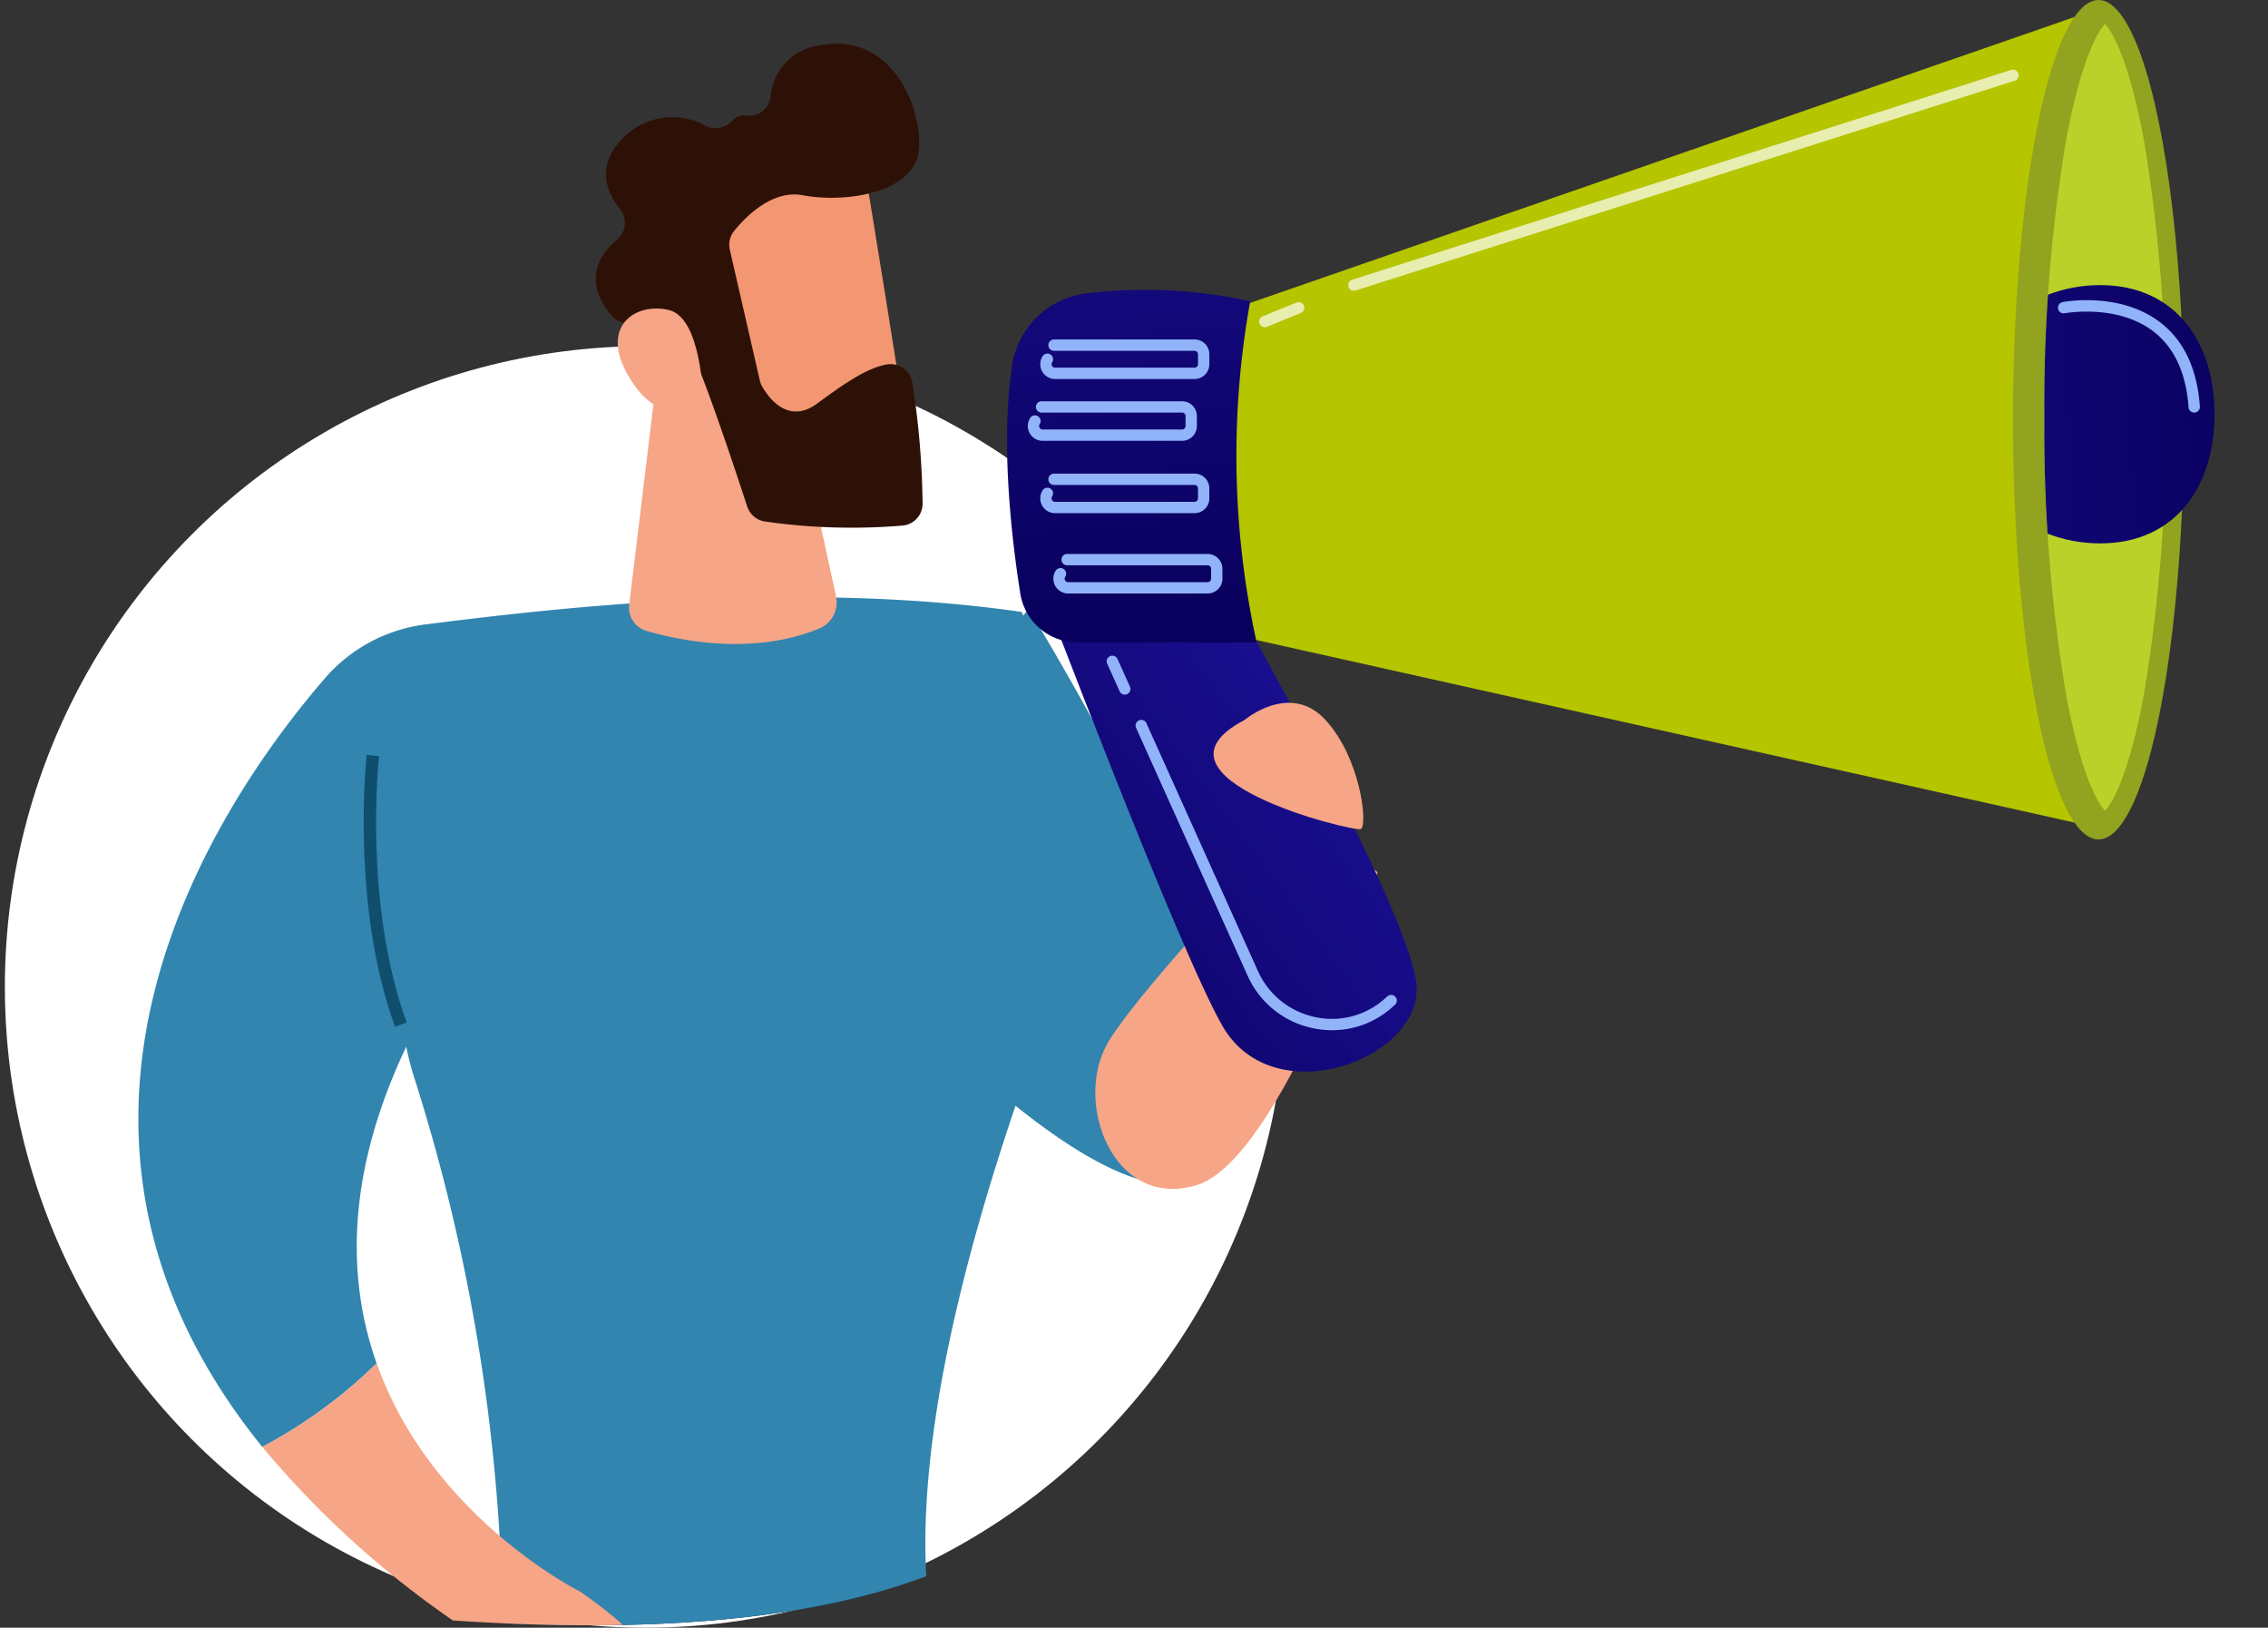 <svg xmlns="http://www.w3.org/2000/svg" xmlns:xlink="http://www.w3.org/1999/xlink" width="216.003" height="154.975" viewBox="0 0 216.003 154.975">
  <rect x="0" y="0" width="216.003" height="154.975" fill="#333333" stroke="none"/>
  <defs>
    <clipPath id="clip-path">
      <path id="Trazado_598142" data-name="Trazado 598142" d="M-.057,0h215.54V154.975s-93.181-26.241-120.6-8.493-95.4,1.385-95.4,1.385Z" transform="translate(0.52)" fill="#fff" stroke="#707070" stroke-width="1"/>
    </clipPath>
    <linearGradient id="linear-gradient" y1="0.5" x2="1" y2="0.5" gradientUnits="objectBoundingBox">
      <stop offset="0" stop-color="#09005d"/>
      <stop offset="1" stop-color="#1a0f91"/>
    </linearGradient>
    <linearGradient id="linear-gradient-3" x1="1.239" y1="-0.866" x2="0.316" y2="0.839" gradientUnits="objectBoundingBox">
      <stop offset="0" stop-color="#090056"/>
      <stop offset="1" stop-color="#020039"/>
    </linearGradient>
    <linearGradient id="linear-gradient-4" x1="-0.076" y1="1.031" x2="0.732" y2="0.196" xlink:href="#linear-gradient"/>
    <clipPath id="clip-path-2">
      <path id="Trazado_598130" data-name="Trazado 598130" d="M-430.883,782.1c-.736-.748-2.339-3.636-3.714-11.1a152.368,152.368,0,0,1-2.06-26.353,152.368,152.368,0,0,1,2.06-26.353c1.374-7.467,2.978-10.354,3.714-11.1.736.749,2.339,3.636,3.714,11.1,1.328,7.216,11.811,16.575,11.811,26.353S-425.841,763.784-427.17,771C-428.544,778.466-430.147,781.353-430.883,782.1Z" transform="translate(436.657 -707.19)" fill="none"/>
    </clipPath>
    <linearGradient id="linear-gradient-5" x1="1.291" y1="0.458" x2="-1.117" y2="0.593" xlink:href="#linear-gradient"/>
    <linearGradient id="linear-gradient-6" x1="0.525" y1="0.934" x2="0.436" y2="-0.664" xlink:href="#linear-gradient"/>
  </defs>
  <g id="Grupo_874832" data-name="Grupo 874832" transform="translate(-337.48 -7795)">
    <circle id="Elipse_5502" data-name="Elipse 5502" cx="61.01" cy="61.01" r="61.01" transform="translate(337.943 7827.955)" fill="#fff"/>
    <g id="Enmascarar_grupo_56" data-name="Enmascarar grupo 56" transform="translate(337.48 7795)" clip-path="url(#clip-path)">
      <g id="Grupo_874828" data-name="Grupo 874828" transform="translate(13.178 0)">
        <path id="Trazado_598111" data-name="Trazado 598111" d="M-1419.283,1199.239s28.3,34.463,38.707,26.159-17.695-53.573-17.695-53.573Z" transform="translate(1483.042 -1113.857)" fill="#3185af"/>
        <path id="Trazado_598112" data-name="Trazado 598112" d="M-1576.248,3143.141a1.971,1.971,0,0,0-.052-.513c-2.556-10.132-15.24-16.442-15.24-16.442l-5.026.394c-2.89,8.93-2.518,14.406-2.054,16.846.013.068.034.134.052.2A119.265,119.265,0,0,0-1576.248,3143.141Z" transform="translate(1641.165 -2833.988)" fill="url(#linear-gradient)"/>
        <path id="Trazado_598113" data-name="Trazado 598113" d="M-1596.011,3067.009l2.129,10.248a1.676,1.676,0,0,0,1.432,1.379,14.192,14.192,0,0,0,3.3-.053,2.106,2.106,0,0,0,1.668-2.475l-1.48-9.1Z" transform="translate(1638.589 -2781.903)" fill="#f6a586"/>
        <path id="Trazado_598114" data-name="Trazado 598114" d="M-1277.991,3154.258a1.413,1.413,0,0,0-.121-.23c-2.692-3.761-9.547-11.25-23.094-14.5l-6.5-.205s-2.894,5.03-2.948,14.347c1.484.607,4.356,1.26,9.907,1.416C-1292.165,3155.327-1281.987,3154.588-1277.991,3154.258Z" transform="translate(1387.431 -2845.551)" fill="url(#linear-gradient)"/>
        <path id="Trazado_598115" data-name="Trazado 598115" d="M-1296.107,3045.572c.072.484.963,7.847,1.308,10.7a1.413,1.413,0,0,0,1.193,1.277,14.882,14.882,0,0,0,4.464-.069,1.922,1.922,0,0,0,1.457-1.929V3044Z" transform="translate(1374.628 -2761.647)" fill="#f6a586"/>
        <path id="Trazado_598116" data-name="Trazado 598116" d="M-1642.863,1936.068s15.675,59.569,15.391,134.532a2.9,2.9,0,0,1-2.3,2.828,33.807,33.807,0,0,1-7.266.841,2.692,2.692,0,0,1-2.566-2.248c-2.2-12.889-14.811-85.5-22-97.287,0,0-4.728,64.669-3.217,98.22a1.59,1.59,0,0,1-1.4,1.654,26.7,26.7,0,0,1-5.833-.016,2.128,2.128,0,0,1-1.9-1.807c-1.566-10.908-10.576-75.838-10.193-122.611.022-2.638,6.976-14.106,6.976-14.106Z" transform="translate(1716.171 -1786.505)" fill="#15191e"/>
        <path id="Trazado_598117" data-name="Trazado 598117" d="M-1867.164,1163.982c-21.572-3.12-45.268-.257-56.768,1.192a15.17,15.17,0,0,0-9.584,5.145c-9.731,11.262-31.086,42.1-5.951,73.164a46.842,46.842,0,0,0,10.891-7.962c-2.781-7.839-3.009-17.856,2.819-30.14a28.648,28.648,0,0,0,.745,2.886,178.76,178.76,0,0,1,8.443,51.5,1.611,1.611,0,0,0,1.011,1.506c10.571,4.236,30.921,1.715,37.752.7a2.3,2.3,0,0,0,1.922-2.607c-2.4-17.409,5.756-42.867,12.244-59.577C-1861.077,1193.184-1865.822,1165.833-1867.164,1163.982Z" transform="translate(1951.268 -1105.721)" fill="#3185af"/>
        <path id="Trazado_598118" data-name="Trazado 598118" d="M-1558.4,963.13l-2.978,24.619a2.3,2.3,0,0,0,1.632,2.489c3.233.945,10.153,2.377,16.477-.226a2.69,2.69,0,0,0,1.588-3.06l-3.765-17.328Z" transform="translate(1608.125 -930.174)" fill="#f6a586"/>
        <g id="Grupo_874828-2" data-name="Grupo 874828" transform="translate(43.57 4.158)">
          <path id="Trazado_598119" data-name="Trazado 598119" d="M-1504.9,804.179c.186.339,4.172,25.618,4.172,25.618l-14.482,1.969-7.337-23.4S-1508.01,798.5-1504.9,804.179Z" transform="translate(1530.358 -792.879)" fill="#f39672"/>
          <path id="Trazado_598120" data-name="Trazado 598120" d="M-1574.554,740.661a2.1,2.1,0,0,0-.421,1.8l2.856,12.437a2.04,2.04,0,0,0,.2.537c.518.933,2.406,3.773,5.263,1.673,2.435-1.789,4.7-3.4,6.666-3.727a2.1,2.1,0,0,1,2.4,1.763,78.358,78.358,0,0,1,.974,11.524,2.089,2.089,0,0,1-1.949,2.061,58.231,58.231,0,0,1-13.126-.4,2.1,2.1,0,0,1-1.626-1.417c-1.06-3.242-4.067-12.317-5.31-14.748-1.155-2.259-4.518-2.643-6.072-2.7a2.11,2.11,0,0,1-1.527-.728c-1.16-1.338-2.972-4.32.522-7.232a2.1,2.1,0,0,0,.265-2.915c-1.265-1.583-2.365-4.139.347-6.817a6.548,6.548,0,0,1,7.817-1.107,2.18,2.18,0,0,0,2.569-.5,1.388,1.388,0,0,1,1.294-.476,2.038,2.038,0,0,0,2.309-1.765,5.377,5.377,0,0,1,4.762-4.93c6.366-1.212,9.522,5.166,9.4,9.641s-7.1,5.4-11.058,4.643C-1570.9,736.723-1573.421,739.27-1574.554,740.661Z" transform="translate(1587.734 -722.843)" fill="#2e1106"/>
          <path id="Trazado_598121" data-name="Trazado 598121" d="M-1562.191,941.925s-.115-7.808-3.273-8.55-6.573,1.533-3.884,6.215C-1566,945.413-1562.191,941.925-1562.191,941.925Z" transform="translate(1572.407 -908.021)" fill="#f6a586"/>
        </g>
        <path id="Trazado_598122" data-name="Trazado 598122" d="M-1769.224,1313.728c-4.261-11.661-2.715-25.741-2.7-25.882l1.174.134c-.015.138-1.528,13.948,2.635,25.342Z" transform="translate(1793.669 -1215.973)" fill="#0f4e6d"/>
        <path id="Trazado_598123" data-name="Trazado 598123" d="M-1588.939,2156.956a.591.591,0,0,1-.571-.443c-1.3-5.013-11.033-10.523-11.131-10.578a.591.591,0,0,1-.226-.8.59.59,0,0,1,.8-.226c.418.235,10.271,5.812,11.7,11.312a.591.591,0,0,1-.424.72A.6.6,0,0,1-1588.939,2156.956Z" transform="translate(1642.93 -1970.246)" fill="url(#linear-gradient-3)"/>
        <path id="Trazado_598124" data-name="Trazado 598124" d="M-1841.913,1771.16a46.839,46.839,0,0,1-10.891,7.962,90.449,90.449,0,0,0,19.907,17.7l1.041,2.335a5.809,5.809,0,0,0,5.029,3.433c12.025.573,15.353-1.978,4.283-9.7C-1822.544,1792.895-1836.7,1785.849-1841.913,1771.16Z" transform="translate(1864.605 -1641.361)" fill="#f6a586"/>
        <path id="Trazado_598125" data-name="Trazado 598125" d="M-1170.9,1335.738s-15.174,15.774-18.68,21.5.4,16.144,8.361,13.725,17.235-29.79,17.235-29.79Z" transform="translate(1282.01 -1258.125)" fill="#f6a586"/>
        <g id="Grupo_874831" data-name="Grupo 874831" transform="translate(82.732 0)">
          <path id="Trazado_598126" data-name="Trazado 598126" d="M-1236.155,1148.808s13.335,35.168,17.548,42.484c4.89,8.492,19.173,3.081,18.462-4.026s-17.4-36.483-17.4-36.483Z" transform="translate(1239.13 -1093.598)" fill="url(#linear-gradient-4)"/>
          <path id="Trazado_598127" data-name="Trazado 598127" d="M-1102.454,724.029l82.88-28.736-.87,77.763-84.274-18.8Z" transform="translate(1123.446 -694.438)" fill="#b5c500"/>
          <ellipse id="Elipse_5501" data-name="Elipse 5501" cx="8.143" cy="39.963" rx="8.143" ry="39.963" transform="translate(95.808 0)" fill="#91a31f"/>
          <path id="Trazado_598128" data-name="Trazado 598128" d="M-430.883,782.1c-.736-.748-2.339-3.636-3.714-11.1a152.368,152.368,0,0,1-2.06-26.353,152.368,152.368,0,0,1,2.06-26.353c1.374-7.467,2.978-10.354,3.714-11.1.736.749,2.339,3.636,3.714,11.1a152.374,152.374,0,0,1,2.06,26.353A152.374,152.374,0,0,1-427.17,771C-428.544,778.466-430.147,781.353-430.883,782.1Z" transform="translate(535.452 -704.908)" fill="#bad129"/>
          <g id="Grupo_874830" data-name="Grupo 874830" transform="translate(98.794 2.282)">
            <g id="Grupo_874829" data-name="Grupo 874829" transform="translate(0)" clip-path="url(#clip-path-2)">
              <path id="Trazado_598129" data-name="Trazado 598129" d="M-477.7,926.941c0,6.79-3.658,12.295-10.9,12.295s-13.109-5.5-13.109-12.295,5.869-12.295,13.109-12.295S-477.7,920.151-477.7,926.941Z" transform="translate(493.91 -889.782)" fill="url(#linear-gradient-5)"/>
            </g>
          </g>
          <path id="Trazado_598131" data-name="Trazado 598131" d="M-1253.349,918.73a46.43,46.43,0,0,1,15.534.769,82.956,82.956,0,0,0,.613,32.475h-17.05a5.525,5.525,0,0,1-5.46-4.66c-.85-5.382-1.889-14.428-.781-21.693A8.177,8.177,0,0,1-1253.349,918.73Z" transform="translate(1260.973 -890.81)" fill="url(#linear-gradient-6)"/>
          <path id="Trazado_598132" data-name="Trazado 598132" d="M-1219.882,961.6h-13.283a1.409,1.409,0,0,1-1.238-.736,1.408,1.408,0,0,1,.055-1.439.54.54,0,0,1,.746-.16.54.54,0,0,1,.159.746.324.324,0,0,0-.012.337.322.322,0,0,0,.29.172h13.283a.331.331,0,0,0,.331-.33v-.945a.331.331,0,0,0-.331-.331h-13.382a.54.54,0,0,1-.54-.54.54.54,0,0,1,.54-.54h13.382a1.411,1.411,0,0,1,1.41,1.41v.945A1.411,1.411,0,0,1-1219.882,961.6Z" transform="translate(1237.739 -925.514)" fill="#91b3fa"/>
          <path id="Trazado_598133" data-name="Trazado 598133" d="M-1229.765,1010.687h-13.284a1.408,1.408,0,0,1-1.238-.736,1.409,1.409,0,0,1,.054-1.439.539.539,0,0,1,.746-.16.54.54,0,0,1,.16.746.325.325,0,0,0-.013.338.323.323,0,0,0,.29.172h13.284a.331.331,0,0,0,.331-.33v-.945a.331.331,0,0,0-.331-.331h-13.382a.54.54,0,0,1-.539-.54.54.54,0,0,1,.539-.539h13.382a1.411,1.411,0,0,1,1.41,1.41v.945A1.411,1.411,0,0,1-1229.765,1010.687Z" transform="translate(1246.437 -968.718)" fill="#91b3fa"/>
          <path id="Trazado_598134" data-name="Trazado 598134" d="M-989.3,764.526a.54.54,0,0,1-.514-.376.54.54,0,0,1,.351-.678l62.772-19.975a.54.54,0,0,1,.678.351.54.54,0,0,1-.351.678L-989.136,764.5A.543.543,0,0,1-989.3,764.526Z" transform="translate(1022.335 -736.841)" fill="#fff" opacity="0.69"/>
          <path id="Trazado_598135" data-name="Trazado 598135" d="M-1060.128,930.476a.54.54,0,0,1-.5-.336.54.54,0,0,1,.3-.7l3.231-1.32a.539.539,0,0,1,.7.3.54.54,0,0,1-.3.7l-3.231,1.321A.534.534,0,0,1-1060.128,930.476Z" transform="translate(1084.674 -899.321)" fill="#fff" opacity="0.69"/>
          <path id="Trazado_598136" data-name="Trazado 598136" d="M-1219.881,1068.178h-13.283a1.409,1.409,0,0,1-1.238-.736,1.409,1.409,0,0,1,.055-1.44.54.54,0,0,1,.746-.16.54.54,0,0,1,.16.746.323.323,0,0,0-.013.338.323.323,0,0,0,.29.173h13.283a.331.331,0,0,0,.33-.331v-.945a.331.331,0,0,0-.33-.33h-13.382a.54.54,0,0,1-.54-.54.54.54,0,0,1,.54-.54h13.382a1.411,1.411,0,0,1,1.41,1.409v.945A1.411,1.411,0,0,1-1219.881,1068.178Z" transform="translate(1237.738 -1019.319)" fill="#91b3fa"/>
          <path id="Trazado_598137" data-name="Trazado 598137" d="M-1209.5,1131.988h-13.284a1.408,1.408,0,0,1-1.238-.736,1.408,1.408,0,0,1,.054-1.439.539.539,0,0,1,.746-.16.54.54,0,0,1,.16.746.324.324,0,0,0-.013.338.324.324,0,0,0,.29.173h13.284a.331.331,0,0,0,.33-.33v-.945a.331.331,0,0,0-.33-.33h-13.383a.54.54,0,0,1-.54-.54.54.54,0,0,1,.54-.54h13.383a1.411,1.411,0,0,1,1.409,1.409v.945A1.411,1.411,0,0,1-1209.5,1131.988Z" transform="translate(1228.605 -1075.481)" fill="#91b3fa"/>
          <path id="Trazado_598138" data-name="Trazado 598138" d="M-1140.094,1289.619a8.889,8.889,0,0,1-1.891-.205,8.745,8.745,0,0,1-6.171-5l-10.613-23.578a.54.54,0,0,1,.271-.714.54.54,0,0,1,.713.271l10.613,23.578a7.676,7.676,0,0,0,5.416,4.386,7.521,7.521,0,0,0,6.614-1.691c.1-.087.2-.176.3-.267a.539.539,0,0,1,.762.034.539.539,0,0,1-.034.762c-.106.1-.211.192-.317.284A8.554,8.554,0,0,1-1140.094,1289.619Z" transform="translate(1171.06 -1191.531)" fill="#91b3fa"/>
          <path id="Trazado_598139" data-name="Trazado 598139" d="M-1180.063,1212.749a.54.54,0,0,1-.492-.318l-1.184-2.63a.539.539,0,0,1,.271-.714.54.54,0,0,1,.713.271l1.184,2.63a.54.54,0,0,1-.271.714A.539.539,0,0,1-1180.063,1212.749Z" transform="translate(1191.278 -1146.611)" fill="#91b3fa"/>
          <path id="Trazado_598140" data-name="Trazado 598140" d="M-412.891,937.311a.539.539,0,0,1-.537-.5c-.232-3.265-1.357-5.7-3.345-7.225-3.445-2.649-8.4-1.743-8.453-1.733a.54.54,0,0,1-.631-.429.539.539,0,0,1,.428-.631c.222-.042,5.472-1.013,9.308,1.932,2.247,1.725,3.515,4.42,3.77,8.009a.539.539,0,0,1-.5.576Z" transform="translate(525.955 -898.027)" fill="#91b3fa"/>
        </g>
        <path id="Trazado_598141" data-name="Trazado 598141" d="M-1093.863,1248.1s4.323-3.67,7.7,0,4.047,10.074,3.359,10.387S-1104.38,1253.612-1093.863,1248.1Z" transform="translate(1199.223 -1179.554)" fill="#f6a586"/>
      </g>
    </g>
  </g>
</svg>
